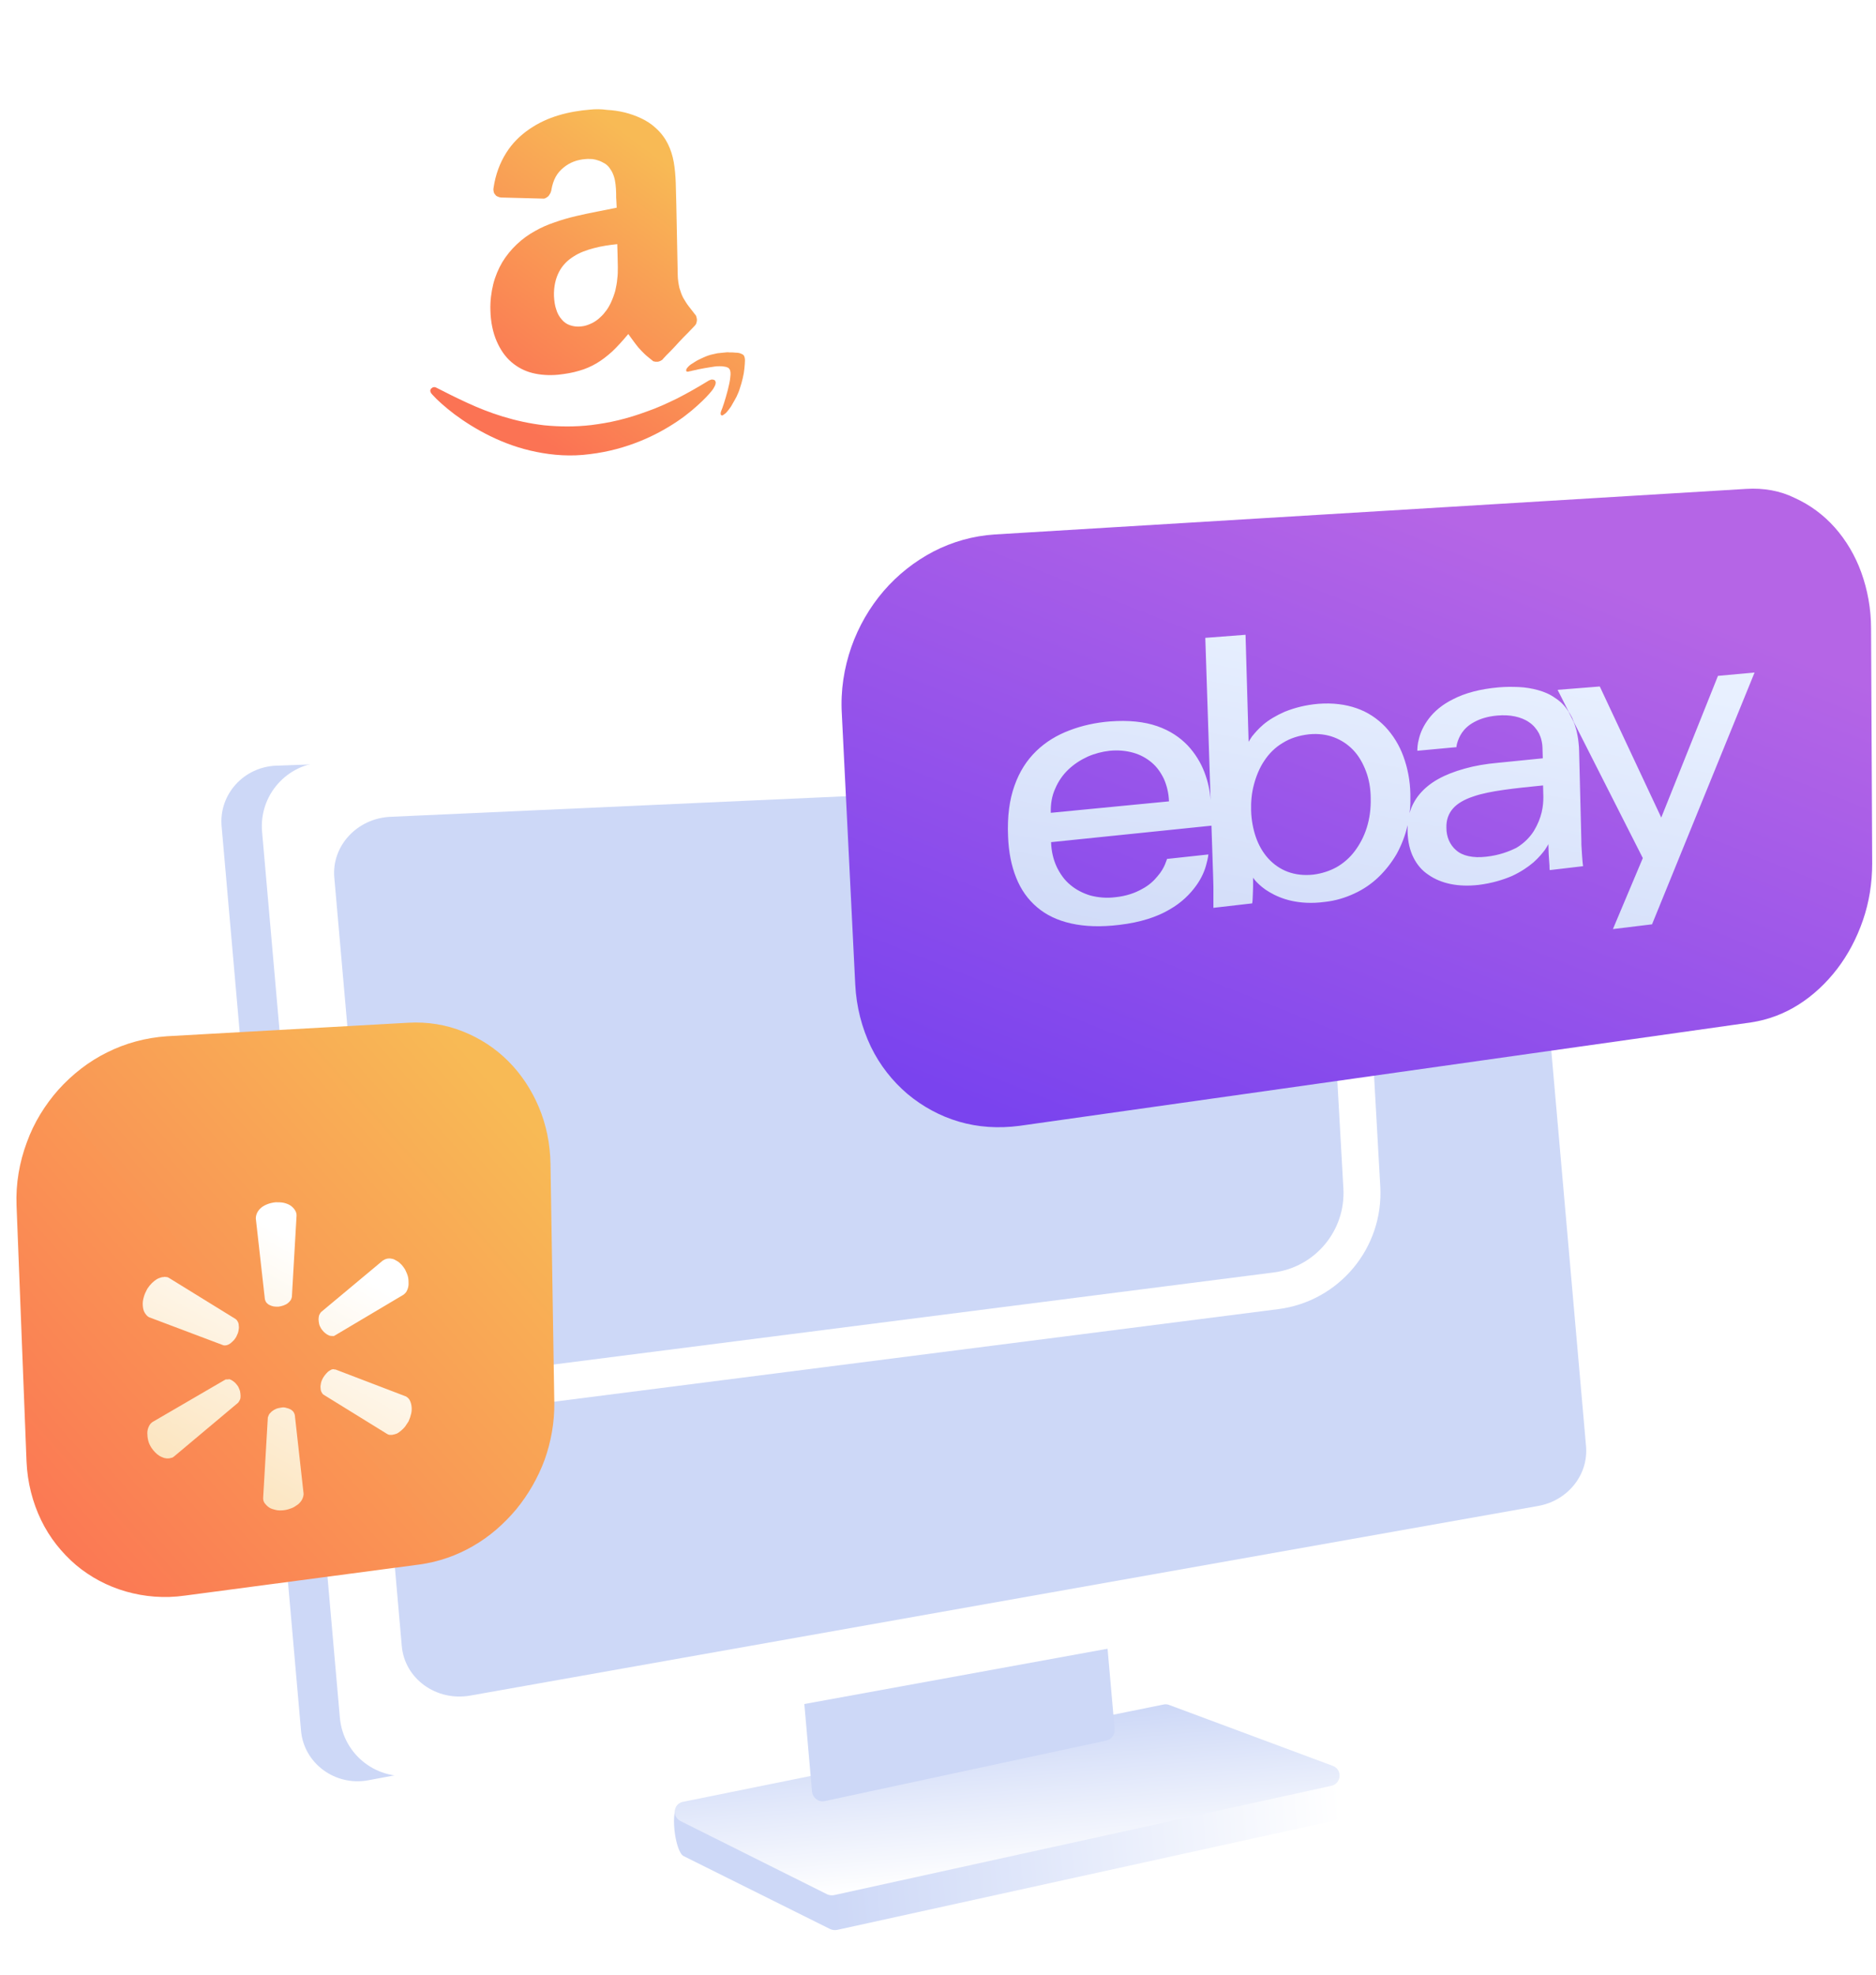 <svg width="457" height="481" viewBox="0 0 457 481" fill="none" xmlns="http://www.w3.org/2000/svg">
<path d="M165.452 439.657L284.179 423.556C284.628 423.459 285.088 423.476 285.563 423.663L324.472 430.272C326.841 431.152 327.58 442.832 325.104 443.336L203.921 469.965C203.358 470.072 202.779 470.008 202.243 469.769L166.535 451.994C164.379 450.923 163.089 440.151 165.452 439.657Z" fill="url(#paint0_linear_202_561)"/>
<path d="M166.405 438.771L283.434 415.085C283.884 414.988 284.344 415.005 284.819 415.193L324.679 430.025C327.048 430.905 326.774 434.31 324.359 434.865L203.177 461.494C202.613 461.601 202.035 461.537 201.498 461.298L165.786 443.466C163.629 442.395 164.037 439.208 166.405 438.771Z" fill="url(#paint1_linear_202_561)"/>
<path d="M195.416 409.009L197.808 436.242C197.943 437.777 199.36 438.913 200.88 438.607L269.368 423.883C270.723 423.649 271.646 422.422 271.527 421.058L269.104 393.484C268.965 391.892 267.438 390.823 265.918 391.129L197.46 406.194C196.167 406.479 195.296 407.645 195.416 409.009Z" fill="#CDD8F7"/>
<path d="M67.298 186.454L368.031 175.45C375.343 175.208 381.605 180.617 382.234 187.78L397.685 363.684C398.294 370.62 393.46 376.889 386.47 378.19L89.632 433.541C81.624 434.989 74.03 429.411 73.331 421.452L53.984 201.202C53.305 193.47 59.361 186.75 67.298 186.454Z" fill="#CDD8F7"/>
<path d="M78.741 185.621L366.581 173.285C374.916 172.954 382.054 179.202 382.783 187.503L398.259 363.691C398.963 371.707 393.469 378.95 385.518 380.394L101.149 432.242C92.07 433.899 83.595 427.425 82.791 418.272L63.844 202.57C63.065 193.701 69.837 186.002 78.741 185.621Z" fill="white"/>
<path d="M95.091 198.909L358.163 187.03C365.812 186.702 372.301 192.09 372.935 199.31L386.364 352.189C386.973 359.125 381.916 365.47 374.637 366.74L114.575 412.901C106.283 414.375 98.575 408.807 97.876 400.847L81.436 213.686C80.762 206.011 86.988 199.277 95.091 198.909Z" fill="#CDD8F7"/>
<path d="M154 67L293.957 55.514C307.408 54.41 319.124 64.612 319.882 78.087L331.746 289.18C332.452 301.755 323.318 312.737 310.825 314.333L63 346" stroke="white" stroke-width="9"/>
<path d="M425.377 119.054L242.368 130.148C237.059 130.488 232.023 131.917 227.395 134.3C222.835 136.682 218.684 139.948 215.281 143.896C211.878 147.843 209.155 152.539 207.386 157.576C205.616 162.68 204.732 168.125 205.072 173.842L208.339 239.722C208.611 245.235 209.972 250.339 212.15 254.899C214.328 259.391 217.39 263.27 221.066 266.401C224.741 269.464 228.96 271.778 233.588 273.139C238.216 274.5 243.185 274.84 248.357 274.16L426.534 248.978C430.686 248.366 434.633 246.868 438.172 244.622C441.711 242.376 444.91 239.382 447.564 235.911C450.218 232.44 452.328 228.424 453.826 224.069C455.323 219.713 456.072 215.085 456.072 210.253L455.799 153.084C455.799 148.183 454.915 143.555 453.417 139.404C451.92 135.252 449.674 131.509 446.952 128.447C444.229 125.384 440.895 122.934 437.287 121.3C433.748 119.531 429.665 118.782 425.377 119.054Z" fill="url(#paint2_linear_202_561)"/>
<path d="M427.419 163.769L418.503 164.586L404.687 199.091L389.714 167.172L379.437 167.989L382.16 173.365C382.296 173.569 382.364 173.705 382.5 173.91C382.636 174.114 382.704 174.318 382.84 174.522C382.976 174.726 383.044 174.93 383.113 175.135C383.181 175.339 383.317 175.543 383.385 175.815L400.195 208.96L392.913 226.247L402.441 225.09L427.419 163.769ZM362.082 208.619C360.381 208.824 358.952 208.756 357.727 208.483C356.502 208.211 355.481 207.735 354.732 207.054C353.915 206.373 353.371 205.557 352.963 204.672C352.554 203.719 352.35 202.698 352.35 201.609C352.282 199.636 352.895 198.07 353.984 196.845C355.072 195.62 356.774 194.667 358.816 193.987C360.925 193.238 363.444 192.762 366.302 192.353C369.161 191.945 372.427 191.605 375.898 191.265L375.966 194.123C375.966 195.076 375.898 196.369 375.558 197.798C375.218 199.227 374.605 200.793 373.652 202.358C372.7 203.855 371.338 205.285 369.433 206.442C367.527 207.394 365.145 208.279 362.082 208.619ZM320.022 212.975C317.64 213.247 315.53 212.975 313.693 212.295C311.855 211.614 310.222 210.457 308.929 209.028C307.636 207.599 306.615 205.829 305.934 203.855C305.254 201.882 304.845 199.704 304.777 197.39C304.709 195.28 304.913 193.102 305.458 191.06C306.002 189.019 306.819 186.977 307.976 185.275C309.133 183.506 310.63 182.009 312.468 180.92C314.305 179.763 316.483 179.082 318.933 178.81C321.179 178.606 323.221 178.878 324.991 179.558C326.76 180.239 328.325 181.26 329.687 182.689C330.98 184.05 332.001 185.82 332.749 187.794C333.498 189.767 333.906 192.013 333.906 194.395C333.974 196.981 333.634 199.363 332.953 201.541C332.273 203.719 331.252 205.625 330.027 207.258C328.802 208.892 327.237 210.253 325.535 211.206C323.902 212.09 322.064 212.703 320.022 212.975ZM255.979 197.934C255.911 195.756 256.252 193.783 257.068 192.013C257.817 190.244 258.906 188.678 260.267 187.385C261.628 186.092 263.193 185.071 264.963 184.254C266.664 183.506 268.502 183.029 270.34 182.825C272.449 182.621 274.355 182.825 276.057 183.302C277.758 183.778 279.255 184.595 280.548 185.684C281.842 186.773 282.794 188.134 283.543 189.699C284.224 191.265 284.7 193.102 284.768 195.144L255.979 197.934ZM303.416 154.581L293.616 155.33L294.909 194.872C294.773 192.694 294.296 190.38 293.411 188.066C292.527 185.752 291.166 183.506 289.328 181.532C287.422 179.558 285.04 177.925 281.91 176.836C278.779 175.747 274.968 175.339 270.408 175.679C266.937 175.951 263.534 176.7 260.539 177.857C257.477 179.014 254.754 180.647 252.44 182.893C250.126 185.139 248.357 187.862 247.132 191.333C245.907 194.735 245.362 198.819 245.566 203.651C245.702 207.462 246.383 210.865 247.54 213.724C248.697 216.65 250.399 219.032 252.644 220.938C254.89 222.844 257.613 224.137 260.948 224.885C264.282 225.634 268.162 225.77 272.654 225.226C277.894 224.613 281.91 223.252 284.904 221.482C287.899 219.781 289.94 217.671 291.37 215.698C292.799 213.724 293.548 211.818 293.888 210.389C294.296 208.96 294.364 208.075 294.364 208.075L284.292 209.164C284.292 209.164 284.156 209.64 283.815 210.457C283.475 211.274 282.93 212.295 281.978 213.384C281.093 214.472 279.868 215.629 278.166 216.514C276.465 217.467 274.355 218.216 271.701 218.488C269.523 218.76 267.481 218.556 265.644 218.08C263.806 217.535 262.105 216.65 260.743 215.493C259.314 214.336 258.225 212.771 257.409 211.07C256.592 209.3 256.115 207.326 256.047 205.08L295.113 201.065L295.521 213.315C295.521 214.132 295.589 215.017 295.589 215.902C295.589 216.786 295.589 217.671 295.589 218.42C295.589 219.168 295.589 219.849 295.589 220.325C295.589 220.802 295.589 221.074 295.589 221.074L305.049 219.985C305.049 219.985 305.049 219.781 305.118 219.441C305.118 219.1 305.186 218.556 305.186 218.011C305.186 217.399 305.254 216.718 305.254 215.97C305.254 215.221 305.254 214.472 305.254 213.724C305.254 213.724 305.526 214.2 306.206 214.881C306.887 215.561 307.84 216.446 309.269 217.263C310.63 218.08 312.468 218.896 314.646 219.373C316.824 219.849 319.478 220.053 322.609 219.645C325.263 219.373 327.713 218.624 329.891 217.603C332.137 216.582 334.11 215.221 335.812 213.588C337.513 211.954 339.011 210.049 340.236 207.939C341.393 205.829 342.346 203.447 342.89 200.929C342.89 201.065 342.89 201.201 342.89 201.337C342.89 201.473 342.89 201.609 342.89 201.746C342.89 201.882 342.89 202.018 342.89 202.154C342.89 202.29 342.89 202.426 342.89 202.562C342.958 204.944 343.434 207.054 344.319 208.824C345.204 210.593 346.429 212.022 347.994 213.043C349.56 214.132 351.397 214.881 353.439 215.289C355.481 215.698 357.727 215.766 360.177 215.493C363.444 215.085 366.098 214.268 368.344 213.315C370.522 212.295 372.223 211.138 373.584 209.981C374.877 208.824 375.762 207.735 376.375 206.918C376.919 206.101 377.191 205.557 377.191 205.557C377.191 206.373 377.26 207.122 377.26 207.871C377.328 208.619 377.328 209.3 377.396 209.913C377.464 210.525 377.464 211.001 377.464 211.342C377.464 211.682 377.532 211.886 377.532 211.886L385.631 210.933C385.631 210.933 385.631 210.661 385.563 210.321C385.495 209.913 385.495 209.368 385.427 208.756C385.358 208.143 385.358 207.394 385.29 206.714C385.222 206.033 385.222 205.285 385.222 204.672L384.678 182.961C384.678 182.213 384.61 181.532 384.542 180.92C384.474 180.239 384.406 179.627 384.27 179.014C384.133 178.401 384.065 177.857 383.861 177.313C383.725 176.768 383.521 176.224 383.317 175.747L382.092 173.297C381.207 171.868 380.118 170.779 378.825 169.962C377.6 169.077 376.171 168.465 374.673 168.057C373.176 167.648 371.611 167.376 369.977 167.308C368.344 167.24 366.71 167.24 365.145 167.376C360.449 167.784 356.842 168.805 354.052 170.234C351.261 171.596 349.356 173.297 348.062 174.999C346.769 176.7 346.021 178.401 345.68 179.831C345.272 181.26 345.272 182.349 345.272 182.825L354.8 181.941C354.8 181.941 354.8 181.532 355.004 180.852C355.209 180.171 355.549 179.286 356.161 178.401C356.774 177.517 357.727 176.564 359.156 175.815C360.517 175.067 362.355 174.454 364.737 174.25C366.302 174.114 367.731 174.182 369.024 174.454C370.318 174.726 371.543 175.203 372.495 175.883C373.516 176.564 374.265 177.449 374.877 178.538C375.422 179.627 375.762 180.92 375.762 182.485L375.83 184.663L364.941 185.752C361.878 186.024 359.156 186.5 356.774 187.181C354.324 187.862 352.214 188.678 350.376 189.699C348.539 190.72 347.042 191.945 345.885 193.306C344.728 194.667 343.843 196.301 343.366 198.002C343.434 197.594 343.434 197.254 343.503 196.845C343.503 196.437 343.571 196.097 343.571 195.688C343.571 195.28 343.571 194.94 343.571 194.531C343.571 194.123 343.571 193.715 343.571 193.306C343.503 190.039 342.89 186.977 341.869 184.186C340.848 181.396 339.351 179.014 337.445 176.972C335.54 174.999 333.226 173.433 330.503 172.48C327.781 171.528 324.65 171.119 321.179 171.391C317.913 171.664 315.258 172.412 313.012 173.297C310.834 174.25 309.065 175.339 307.772 176.428C306.479 177.517 305.594 178.606 304.981 179.354C304.437 180.171 304.165 180.647 304.165 180.647L303.416 154.581Z" fill="url(#paint3_linear_202_561)"/>
<g filter="url(#filter0_i_202_561)">
<path d="M95.387 261.058L36.673 264.343C31.459 264.7 26.53 266.058 22.102 268.272C17.602 270.486 13.602 273.629 10.245 277.343C6.959 281.058 4.245 285.415 2.53 290.2C0.745 294.986 -0.184 300.2 0.03 305.557L2.459 367.843C2.673 373.057 3.959 377.914 6.03 382.2C8.102 386.486 11.03 390.128 14.53 393.128C18.03 396.057 22.173 398.271 26.673 399.557C31.173 400.843 36.03 401.271 41.03 400.557L98.173 392.986C102.887 392.343 107.316 390.771 111.244 388.486C115.244 386.2 118.744 383.128 121.744 379.557C124.673 375.986 127.03 371.914 128.673 367.486C130.244 363.057 131.101 358.343 131.03 353.486L130.101 295.486C130.03 290.486 129.03 285.772 127.244 281.558C125.458 277.343 122.958 273.558 119.815 270.415C116.673 267.272 112.958 264.843 108.816 263.201C104.744 261.558 100.173 260.772 95.387 261.058Z" fill="url(#paint4_linear_202_561)"/>
</g>
<path d="M68.53 342.772C68.101 342.843 67.672 342.914 67.315 343.057C66.958 343.2 66.601 343.414 66.315 343.629C66.03 343.843 65.815 344.129 65.601 344.343C65.458 344.629 65.315 344.914 65.244 345.2L64.101 364.843C64.101 365.343 64.244 365.771 64.53 366.129C64.815 366.486 65.172 366.843 65.601 367.129C66.03 367.414 66.601 367.557 67.172 367.7C67.744 367.843 68.387 367.843 69.101 367.771C69.815 367.7 70.458 367.486 71.03 367.271C71.601 367.057 72.101 366.7 72.601 366.343C73.03 365.986 73.387 365.557 73.601 365.129C73.815 364.7 73.958 364.2 73.958 363.771L71.815 344.557C71.744 344.272 71.601 343.986 71.458 343.772C71.244 343.557 71.03 343.343 70.744 343.2C70.458 343.057 70.101 342.914 69.744 342.843C69.315 342.7 68.958 342.7 68.53 342.772ZM55.172 335.914C55.101 335.914 55.03 335.914 55.03 335.914C54.958 335.914 54.887 335.914 54.887 335.986C54.887 336.057 54.815 335.986 54.744 336.057C54.672 336.057 54.672 336.129 54.601 336.129L37.173 346.272C36.744 346.557 36.458 346.914 36.244 347.414C36.03 347.843 35.887 348.414 35.887 348.986C35.887 349.557 35.958 350.2 36.101 350.771C36.244 351.414 36.53 351.986 36.887 352.557C37.173 352.986 37.53 353.414 37.816 353.7C38.173 354.057 38.53 354.343 38.887 354.557C39.244 354.771 39.673 354.914 40.03 355.057C40.387 355.129 40.815 355.2 41.173 355.129C41.315 355.129 41.387 355.129 41.53 355.057C41.673 355.057 41.744 354.986 41.887 354.986C42.03 354.914 42.101 354.914 42.173 354.843C42.244 354.771 42.387 354.7 42.458 354.629L57.958 341.629C58.172 341.414 58.315 341.129 58.458 340.843C58.601 340.557 58.601 340.2 58.601 339.843C58.601 339.486 58.53 339.129 58.458 338.7C58.315 338.343 58.172 337.914 57.958 337.557C57.744 337.272 57.53 336.986 57.315 336.772C57.101 336.557 56.815 336.343 56.601 336.2C56.387 336.057 56.101 335.914 55.815 335.843C55.744 335.914 55.458 335.914 55.172 335.914ZM81.244 333.414C81.029 333.414 80.744 333.486 80.529 333.629C80.315 333.772 80.029 333.914 79.815 334.129C79.601 334.343 79.387 334.557 79.172 334.843C78.958 335.129 78.744 335.414 78.601 335.7C78.387 336.129 78.244 336.486 78.172 336.914C78.101 337.272 78.029 337.7 78.101 338.057C78.101 338.414 78.172 338.7 78.315 338.986C78.458 339.272 78.601 339.486 78.815 339.629L94.315 349.2C94.387 349.271 94.529 349.271 94.601 349.343C94.672 349.343 94.815 349.414 94.887 349.414C94.958 349.414 95.101 349.414 95.172 349.414C95.244 349.414 95.387 349.414 95.529 349.414C95.887 349.343 96.244 349.271 96.601 349.129C96.958 348.986 97.315 348.7 97.672 348.414C98.029 348.129 98.387 347.772 98.672 347.414C98.958 346.986 99.244 346.557 99.529 346.129C99.815 345.486 100.029 344.843 100.172 344.2C100.315 343.557 100.315 342.986 100.244 342.414C100.172 341.843 100.029 341.414 99.815 340.986C99.601 340.557 99.244 340.272 98.887 340.057L81.887 333.557C81.815 333.557 81.815 333.557 81.744 333.486C81.672 333.486 81.672 333.486 81.601 333.486C81.529 333.486 81.529 333.486 81.458 333.486C81.387 333.486 81.244 333.414 81.244 333.414ZM94.529 306.486C94.387 306.486 94.315 306.486 94.172 306.557C94.101 306.557 93.958 306.629 93.887 306.629C93.815 306.7 93.672 306.7 93.601 306.772C93.529 306.843 93.387 306.915 93.315 306.915L78.244 319.486C78.029 319.7 77.887 319.986 77.744 320.272C77.672 320.557 77.601 320.915 77.601 321.272C77.601 321.629 77.672 321.986 77.744 322.414C77.815 322.772 78.029 323.2 78.244 323.557C78.458 323.843 78.672 324.129 78.887 324.343C79.101 324.557 79.387 324.772 79.601 324.914C79.815 325.057 80.101 325.2 80.315 325.272C80.601 325.343 80.815 325.343 81.029 325.343C81.101 325.343 81.101 325.343 81.172 325.343C81.244 325.343 81.244 325.343 81.315 325.343C81.387 325.343 81.387 325.343 81.458 325.272C81.529 325.272 81.529 325.2 81.601 325.2L98.315 315.272C98.672 314.986 99.029 314.629 99.172 314.2C99.387 313.772 99.529 313.2 99.529 312.7C99.529 312.129 99.529 311.557 99.387 310.915C99.244 310.343 98.958 309.7 98.672 309.129C98.387 308.7 98.101 308.272 97.744 307.915C97.387 307.557 97.101 307.272 96.672 307.057C96.315 306.843 95.958 306.629 95.601 306.557C95.244 306.486 94.887 306.415 94.529 306.486ZM39.815 310.986C39.458 310.986 39.03 311.129 38.673 311.272C38.316 311.415 37.887 311.7 37.53 311.986C37.173 312.272 36.816 312.629 36.458 313.057C36.101 313.486 35.816 313.915 35.601 314.415C35.244 315.057 35.03 315.772 34.887 316.415C34.744 317.057 34.744 317.7 34.816 318.272C34.887 318.843 35.03 319.343 35.316 319.772C35.601 320.2 35.887 320.557 36.316 320.772L54.315 327.557C54.387 327.557 54.387 327.557 54.458 327.629C54.53 327.629 54.53 327.629 54.601 327.629C54.672 327.629 54.744 327.629 54.744 327.629H54.887C55.101 327.629 55.387 327.557 55.672 327.414C55.958 327.272 56.172 327.129 56.387 326.914C56.601 326.7 56.887 326.486 57.101 326.2C57.315 325.914 57.53 325.629 57.672 325.272C57.887 324.843 58.03 324.486 58.101 324.057C58.172 323.629 58.244 323.272 58.172 322.914C58.172 322.557 58.101 322.2 57.958 321.914C57.815 321.629 57.672 321.414 57.387 321.2L41.173 311.2C41.101 311.129 40.958 311.129 40.887 311.057C40.744 310.986 40.673 310.986 40.53 310.986C40.387 310.986 40.315 310.986 40.173 310.915C40.03 310.986 39.958 310.986 39.815 310.986ZM67.172 292.772C66.458 292.843 65.815 292.986 65.244 293.2C64.672 293.415 64.101 293.7 63.672 294.057C63.244 294.415 62.887 294.843 62.672 295.272C62.458 295.7 62.315 296.2 62.315 296.7L64.53 316.415C64.601 316.7 64.744 316.986 64.887 317.2C65.101 317.415 65.315 317.629 65.601 317.772C65.887 317.915 66.244 318.057 66.601 318.129C66.958 318.2 67.387 318.2 67.815 318.2C68.244 318.129 68.672 318.057 69.03 317.915C69.387 317.772 69.744 317.629 70.03 317.415C70.315 317.2 70.53 316.986 70.744 316.7C70.958 316.415 71.03 316.129 71.101 315.843L72.244 295.986C72.244 295.486 72.101 295.057 71.815 294.629C71.53 294.2 71.172 293.843 70.744 293.557C70.315 293.272 69.744 293.058 69.172 292.915C68.53 292.772 67.887 292.772 67.172 292.772Z" fill="url(#paint5_linear_202_561)"/>
<g filter="url(#filter1_i_202_561)">
<path d="M169.913 0.056L113.337 3.29C108.313 3.566 103.564 4.942 99.297 7.076C94.961 9.278 91.106 12.307 87.871 15.954C84.705 19.602 82.09 23.938 80.438 28.619C78.718 33.299 77.823 38.392 78.029 43.623L80.369 104.534C80.576 109.627 81.746 114.376 83.811 118.575C85.807 122.773 88.629 126.352 92.001 129.243C95.374 132.133 99.365 134.267 103.702 135.506C108.038 136.745 112.718 137.158 117.536 136.469L172.597 129.105C177.139 128.486 181.407 126.971 185.192 124.7C189.046 122.429 192.419 119.469 195.309 115.959C198.131 112.449 200.403 108.457 201.986 104.19C203.5 99.854 204.326 95.243 204.257 90.493L203.431 33.712C203.362 28.825 202.399 24.214 200.678 20.084C198.957 15.954 196.548 12.238 193.52 9.209C190.492 6.181 186.913 3.703 182.921 2.12C178.929 0.537 174.524 -0.22 169.913 0.056Z" fill="white"/>
</g>
<path d="M105.698 94.279C105.491 94.279 105.354 94.348 105.216 94.485C105.078 94.554 104.941 94.692 104.872 94.898C104.803 95.036 104.803 95.243 104.872 95.449C104.941 95.655 105.078 95.862 105.354 96.137C106.524 97.445 108.382 99.097 110.722 100.886C113.131 102.676 116.022 104.534 119.394 106.186C122.767 107.838 126.483 109.214 130.613 110.04C134.674 110.866 139.079 111.21 143.69 110.591C148.301 110.04 152.362 108.87 155.941 107.425C159.52 105.979 162.548 104.259 165.095 102.538C167.642 100.817 169.569 99.097 171.014 97.72C172.459 96.344 173.354 95.243 173.698 94.761C173.974 94.348 174.111 94.004 174.249 93.728C174.318 93.453 174.387 93.178 174.318 92.971C174.249 92.765 174.18 92.627 174.042 92.558C173.905 92.489 173.698 92.421 173.492 92.421C173.423 92.421 173.354 92.421 173.354 92.421C173.285 92.421 173.217 92.421 173.148 92.489C173.079 92.489 173.01 92.558 172.941 92.558C172.872 92.558 172.804 92.627 172.735 92.627C170.051 94.279 167.504 95.724 164.957 97.032C162.411 98.271 160.002 99.372 157.593 100.198C155.184 101.093 152.913 101.781 150.641 102.332C148.37 102.882 146.237 103.226 144.103 103.502C140.042 103.983 136.188 103.915 132.609 103.57C129.03 103.158 125.658 102.4 122.491 101.437C119.325 100.473 116.435 99.303 113.751 98.064C111.066 96.826 108.589 95.587 106.317 94.417C106.248 94.417 106.248 94.348 106.18 94.348C106.111 94.348 106.042 94.348 106.042 94.279C105.973 94.279 105.904 94.279 105.904 94.279C105.836 94.279 105.767 94.279 105.698 94.279ZM176.176 85.882C175.97 85.882 175.694 85.951 175.488 85.951C175.281 85.951 175.075 86.02 174.8 86.02C174.593 86.089 174.387 86.089 174.18 86.157C173.974 86.226 173.767 86.226 173.561 86.295C172.872 86.433 172.115 86.708 171.358 87.052C170.601 87.396 169.844 87.74 169.225 88.153C168.536 88.566 167.986 88.91 167.642 89.323C167.297 89.668 167.091 90.012 167.16 90.287C167.16 90.356 167.229 90.356 167.229 90.425L167.297 90.493C167.366 90.493 167.366 90.493 167.435 90.493C167.504 90.493 167.573 90.493 167.642 90.493C167.71 90.493 167.848 90.493 167.917 90.425C168.055 90.425 168.192 90.356 168.33 90.356C168.468 90.287 168.674 90.287 168.88 90.218C169.087 90.149 169.293 90.149 169.569 90.081C169.775 90.012 170.119 89.943 170.463 89.874C170.808 89.805 171.152 89.736 171.565 89.668C171.978 89.599 172.391 89.53 172.804 89.461C173.217 89.392 173.698 89.323 174.111 89.255C174.524 89.186 174.937 89.186 175.281 89.186C175.694 89.186 176.038 89.186 176.314 89.255C176.658 89.323 176.933 89.323 177.14 89.461C177.415 89.53 177.553 89.668 177.69 89.874C177.966 90.218 178.034 90.975 177.897 91.87C177.828 92.765 177.553 93.935 177.277 95.036C177.002 96.137 176.658 97.239 176.383 98.133C176.107 99.028 175.832 99.716 175.694 100.06C175.625 100.267 175.557 100.404 175.557 100.542C175.557 100.68 175.557 100.817 175.557 100.886C175.557 100.955 175.625 101.024 175.694 101.093C175.763 101.162 175.832 101.162 175.901 101.162C175.97 101.162 176.038 101.162 176.107 101.093C176.176 101.093 176.245 101.024 176.314 100.955C176.383 100.886 176.451 100.886 176.52 100.817C176.589 100.749 176.658 100.68 176.796 100.611C177.002 100.404 177.277 100.06 177.553 99.716C177.828 99.372 178.172 98.89 178.447 98.34C178.791 97.789 179.067 97.238 179.411 96.619C179.686 96 180.03 95.311 180.237 94.554C180.512 93.797 180.719 92.971 180.925 92.145C181.132 91.319 181.269 90.493 181.338 89.736C181.407 88.979 181.476 88.291 181.476 87.74C181.476 87.19 181.338 86.777 181.2 86.57C181.063 86.364 180.787 86.226 180.443 86.089C180.099 85.951 179.686 85.882 179.204 85.882C178.723 85.813 178.172 85.813 177.621 85.813C177.346 85.744 176.796 85.813 176.176 85.882ZM141.625 79.481C140.593 79.619 139.698 79.481 138.872 79.206C138.046 78.931 137.358 78.449 136.807 77.761C136.257 77.141 135.775 76.315 135.5 75.352C135.156 74.388 135.018 73.287 134.949 72.117C134.88 69.777 135.362 67.781 136.188 66.198C137.014 64.615 138.253 63.376 139.698 62.481C141.143 61.518 142.864 60.898 144.722 60.416C146.512 59.934 148.439 59.659 150.366 59.453L150.435 61.862C150.435 62.963 150.504 63.995 150.504 64.959C150.504 65.991 150.504 66.955 150.366 67.918C150.297 68.882 150.091 69.846 149.884 70.809C149.609 71.773 149.265 72.736 148.783 73.769C148.37 74.595 147.957 75.352 147.407 75.971C146.925 76.659 146.305 77.21 145.755 77.692C145.135 78.174 144.516 78.587 143.828 78.862C143.071 79.206 142.382 79.412 141.625 79.481ZM143.759 26.691C141.212 26.898 138.666 27.311 136.119 28.068C133.573 28.825 131.164 29.926 128.961 31.44C126.759 32.955 124.832 34.813 123.317 37.222C121.803 39.631 120.702 42.453 120.22 45.825C120.151 46.169 120.22 46.513 120.289 46.789C120.358 47.064 120.496 47.27 120.702 47.477C120.84 47.683 121.046 47.821 121.321 47.89C121.528 48.028 121.734 48.028 122.01 48.096L132.471 48.372C132.678 48.372 132.953 48.234 133.16 48.096C133.366 47.959 133.573 47.821 133.71 47.615C133.848 47.408 133.985 47.202 134.123 46.926C134.192 46.651 134.33 46.445 134.33 46.169C134.536 44.999 134.88 43.967 135.362 43.072C135.844 42.177 136.532 41.42 137.289 40.801C138.046 40.181 138.872 39.7 139.767 39.355C140.662 39.011 141.694 38.805 142.658 38.736C143.208 38.667 143.759 38.736 144.309 38.736C144.86 38.805 145.411 38.943 145.961 39.149C146.512 39.355 146.994 39.631 147.475 39.906C147.957 40.25 148.37 40.663 148.646 41.145C149.058 41.696 149.334 42.315 149.54 42.934C149.747 43.554 149.884 44.242 149.953 44.93C150.022 45.619 150.091 46.307 150.091 47.064C150.091 47.752 150.091 48.441 150.16 49.129L150.229 50.574C148.714 50.918 147.063 51.194 145.411 51.538C143.69 51.882 141.969 52.226 140.249 52.639C138.528 53.052 136.807 53.534 135.087 54.153C133.435 54.704 131.852 55.392 130.407 56.218C128.755 57.113 127.241 58.214 125.864 59.522C124.487 60.829 123.317 62.275 122.354 63.858C121.39 65.51 120.633 67.299 120.151 69.226C119.67 71.222 119.394 73.287 119.463 75.558C119.532 78.449 120.083 80.995 120.977 83.06C121.872 85.125 123.042 86.846 124.556 88.153C126.07 89.461 127.791 90.356 129.718 90.838C131.645 91.319 133.779 91.457 135.981 91.251C137.84 91.044 139.492 90.769 141.075 90.287C142.589 89.874 143.965 89.255 145.273 88.498C146.581 87.74 147.82 86.777 149.127 85.607C150.366 84.437 151.674 82.991 153.05 81.34C153.532 82.028 153.945 82.578 154.358 83.129C154.771 83.68 155.115 84.161 155.528 84.643C155.941 85.125 156.423 85.607 156.974 86.157C157.524 86.708 158.281 87.259 159.107 87.947C159.176 88.016 159.245 88.016 159.382 88.016C159.451 88.016 159.589 88.085 159.658 88.085C159.727 88.085 159.864 88.085 159.933 88.085C160.002 88.085 160.14 88.085 160.208 88.085C160.346 88.085 160.484 88.016 160.552 88.016C160.69 87.947 160.759 87.947 160.897 87.878C161.034 87.809 161.103 87.74 161.241 87.672C161.378 87.603 161.447 87.534 161.516 87.396C161.998 86.846 162.617 86.226 163.306 85.538C163.994 84.85 164.682 84.093 165.37 83.335C166.059 82.578 166.816 81.821 167.435 81.202C168.123 80.514 168.674 79.894 169.225 79.344C169.431 79.137 169.569 78.931 169.638 78.655C169.706 78.449 169.775 78.174 169.775 77.898C169.775 77.623 169.706 77.416 169.638 77.141C169.569 76.866 169.431 76.659 169.225 76.453C168.743 75.833 168.261 75.214 167.779 74.595C167.297 73.975 166.885 73.287 166.472 72.599C166.059 71.841 165.783 71.016 165.508 70.121C165.302 69.157 165.095 68.056 165.095 66.817L164.751 49.748C164.682 47.959 164.682 46.169 164.613 44.449C164.544 42.728 164.407 41.076 164.131 39.493C163.856 37.91 163.374 36.396 162.686 35.019C161.998 33.643 161.034 32.335 159.727 31.165C158.694 30.201 157.524 29.445 156.216 28.825C154.909 28.206 153.532 27.724 152.156 27.38C150.71 27.035 149.265 26.829 147.888 26.76C146.443 26.554 145.067 26.554 143.759 26.691Z" fill="url(#paint6_linear_202_561)"/>
<defs>
<filter id="filter0_i_202_561" x="0" y="249" width="135.034" height="151.901" filterUnits="userSpaceOnUse" color-interpolation-filters="sRGB">
<feFlood flood-opacity="0" result="BackgroundImageFix"/>
<feBlend mode="normal" in="SourceGraphic" in2="BackgroundImageFix" result="shape"/>
<feColorMatrix in="SourceAlpha" type="matrix" values="0 0 0 0 0 0 0 0 0 0 0 0 0 0 0 0 0 0 127 0" result="hardAlpha"/>
<feOffset dx="4" dy="-12"/>
<feGaussianBlur stdDeviation="9"/>
<feComposite in2="hardAlpha" operator="arithmetic" k2="-1" k3="1"/>
<feColorMatrix type="matrix" values="0 0 0 0 0.984 0 0 0 0 0.451 0 0 0 0 0.329 0 0 0 1 0"/>
<feBlend mode="normal" in2="shape" result="effect1_innerShadow_202_561"/>
</filter>
<filter id="filter1_i_202_561" x="78" y="-12" width="130.261" height="148.801" filterUnits="userSpaceOnUse" color-interpolation-filters="sRGB">
<feFlood flood-opacity="0" result="BackgroundImageFix"/>
<feBlend mode="normal" in="SourceGraphic" in2="BackgroundImageFix" result="shape"/>
<feColorMatrix in="SourceAlpha" type="matrix" values="0 0 0 0 0 0 0 0 0 0 0 0 0 0 0 0 0 0 127 0" result="hardAlpha"/>
<feOffset dx="4" dy="-12"/>
<feGaussianBlur stdDeviation="9"/>
<feComposite in2="hardAlpha" operator="arithmetic" k2="-1" k3="1"/>
<feColorMatrix type="matrix" values="0 0 0 0 0.804 0 0 0 0 0.847 0 0 0 0 0.969 0 0 0 1 0"/>
<feBlend mode="normal" in2="shape" result="effect1_innerShadow_202_561"/>
</filter>
<linearGradient id="paint0_linear_202_561" x1="326.841" y1="439.485" x2="165.007" y2="453.701" gradientUnits="userSpaceOnUse">
<stop stop-color="white"/>
<stop offset="0.774" stop-color="#CDD8F7"/>
<stop offset="1" stop-color="#CDD8F7"/>
</linearGradient>
<linearGradient id="paint1_linear_202_561" x1="243.746" y1="418.551" x2="247.18" y2="457.644" gradientUnits="userSpaceOnUse">
<stop stop-color="#CDD8F7"/>
<stop offset="1" stop-color="white"/>
</linearGradient>
<linearGradient id="paint2_linear_202_561" x1="297" y1="292.5" x2="362" y2="129.5" gradientUnits="userSpaceOnUse">
<stop stop-color="#7A43EE"/>
<stop offset="1" stop-color="#B565E6"/>
</linearGradient>
<linearGradient id="paint3_linear_202_561" x1="336.472" y1="154.581" x2="318.5" y2="252" gradientUnits="userSpaceOnUse">
<stop stop-color="#E8F0FF"/>
<stop offset="1" stop-color="#CDD8F7"/>
</linearGradient>
<linearGradient id="paint4_linear_202_561" x1="125" y1="285" x2="8.02198e-06" y2="395.5" gradientUnits="userSpaceOnUse">
<stop stop-color="#F8BA55"/>
<stop offset="1" stop-color="#FB7354"/>
</linearGradient>
<linearGradient id="paint5_linear_202_561" x1="75" y1="303.5" x2="35" y2="376.5" gradientUnits="userSpaceOnUse">
<stop stop-color="white"/>
<stop offset="1" stop-color="#FBDCAA"/>
</linearGradient>
<linearGradient id="paint6_linear_202_561" x1="159.5" y1="37.5" x2="116.5" y2="95.5" gradientUnits="userSpaceOnUse">
<stop stop-color="#F8BA55"/>
<stop offset="1" stop-color="#FB7354"/>
</linearGradient>
</defs>
</svg>
